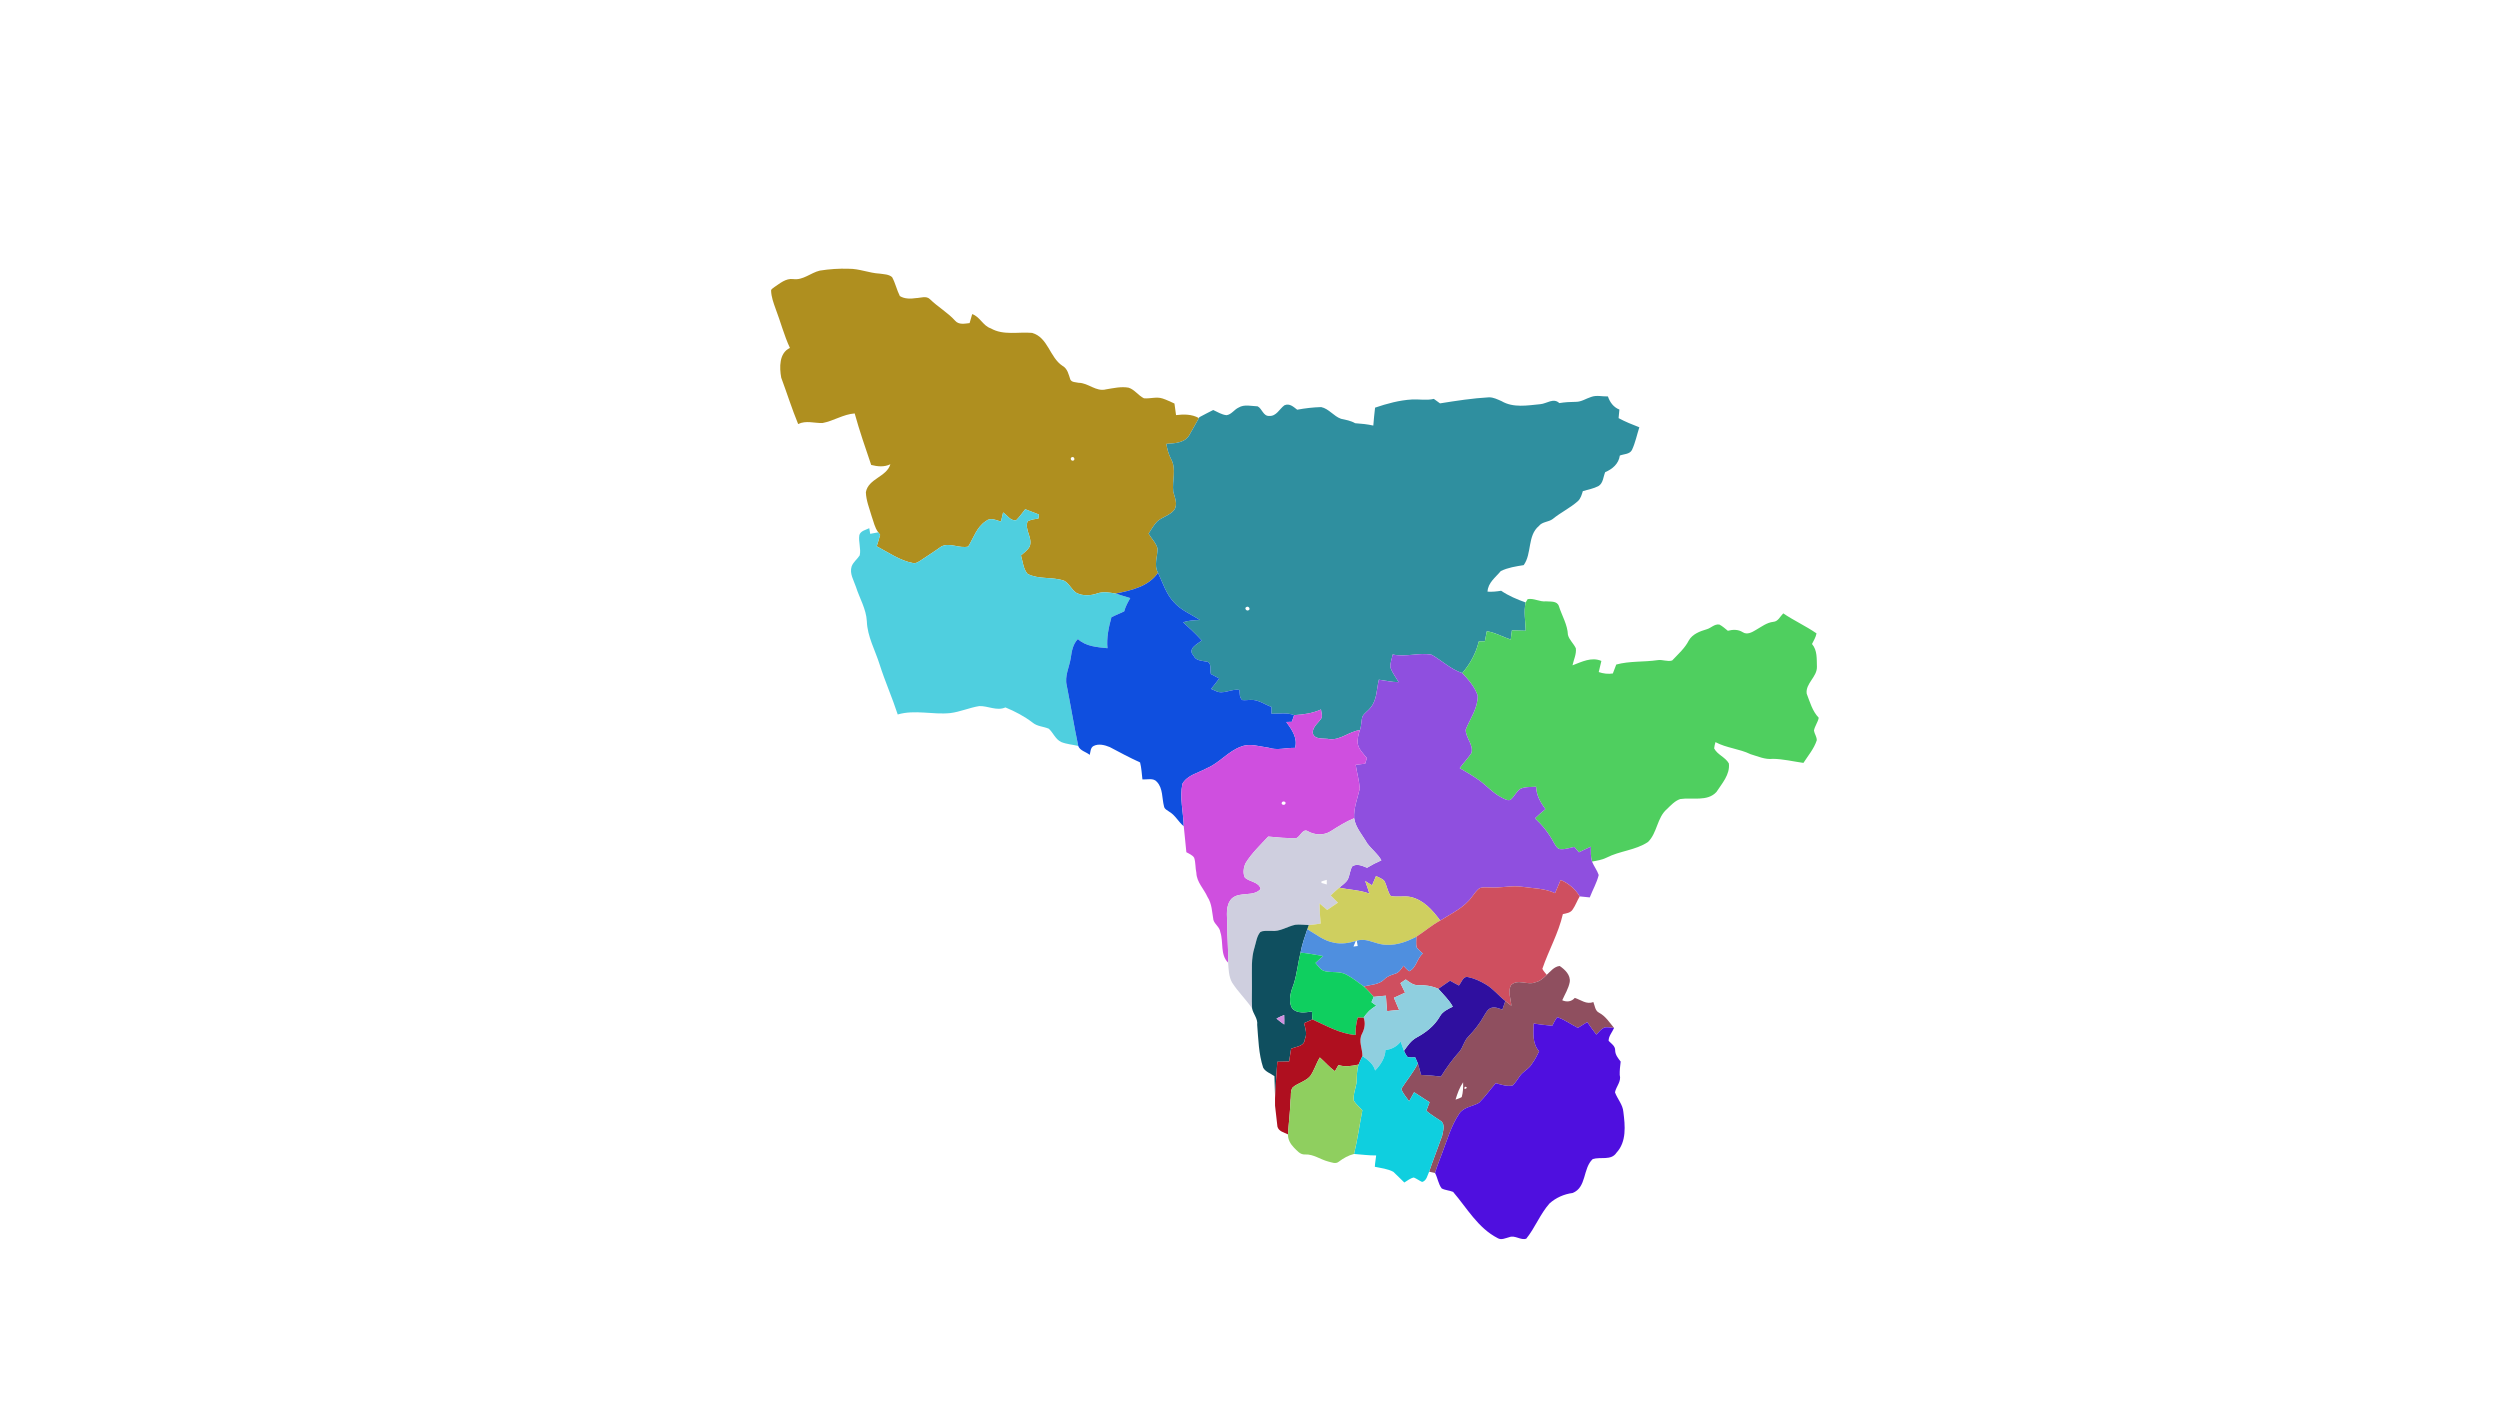 <?xml version="1.0" encoding="UTF-8" ?>
<!DOCTYPE svg PUBLIC "-//W3C//DTD SVG 1.1//EN" "http://www.w3.org/Graphics/SVG/1.1/DTD/svg11.dtd">
<svg width="1920pt" height="1080pt" viewBox="0 0 1920 1080" version="1.1" xmlns="http://www.w3.org/2000/svg">
<g id="#af8f1fff" target="898">
<path fill="#af8f1f" opacity="1.00" d=" M 629.69 207.81 C 636.98 206.66 644.42 206.14 651.81 206.41 C 659.93 206.30 667.53 209.72 675.61 210.14 C 678.82 210.66 682.57 210.58 685.13 212.84 C 687.66 217.42 688.71 222.71 691.08 227.37 C 694.72 229.67 699.43 229.54 703.57 228.93 C 706.84 228.89 711.39 226.93 714.18 229.76 C 720.28 235.77 727.91 240.00 733.64 246.41 C 736.46 249.59 740.97 248.55 744.66 248.13 C 745.30 245.82 745.96 243.52 746.64 241.22 C 752.67 243.27 754.87 250.22 760.95 252.20 C 770.65 257.78 782.06 254.72 792.66 255.66 C 804.97 259.18 806.09 274.47 816.01 280.98 C 819.88 283.11 820.70 287.60 821.99 291.42 C 823.11 293.76 826.19 293.44 828.35 293.99 C 835.87 294.01 841.73 301.10 849.50 299.01 C 855.17 298.11 861.00 296.69 866.76 297.74 C 871.41 299.20 874.21 303.78 878.54 305.89 C 883.31 306.35 888.23 304.47 892.90 306.06 C 896.04 307.07 898.95 308.59 901.98 309.91 C 902.36 312.88 902.76 315.84 903.20 318.80 C 909.14 318.07 915.40 318.04 920.77 321.09 C 918.24 325.53 915.70 329.97 913.24 334.44 C 909.59 340.33 901.91 340.45 895.76 340.89 C 896.43 344.94 897.48 348.97 899.42 352.61 C 903.65 360.24 900.09 369.37 901.06 377.50 C 902.16 382.08 904.84 387.34 901.71 391.73 C 898.34 395.91 892.55 397.00 888.67 400.56 C 886.05 403.33 884.17 406.66 882.11 409.84 C 884.39 413.61 887.85 416.94 889.02 421.30 C 889.03 427.47 886.03 434.02 889.33 439.89 C 882.08 450.53 868.59 453.47 856.75 455.87 C 852.19 455.05 847.47 454.20 842.97 455.67 C 837.66 457.57 831.50 457.94 826.43 455.18 C 822.84 452.65 821.14 448.04 817.18 445.97 C 808.09 442.84 797.95 445.20 789.20 440.77 C 785.83 436.87 785.54 431.34 784.10 426.57 C 786.45 424.45 789.28 422.62 790.77 419.73 C 793.43 413.19 786.60 406.92 789.23 400.36 C 791.80 399.00 794.74 398.64 797.57 398.18 C 797.66 397.16 797.75 396.13 797.87 395.13 C 794.33 393.83 790.84 392.49 787.37 391.09 C 785.10 393.96 782.97 396.98 780.39 399.59 C 775.90 400.08 773.66 395.68 770.37 393.55 C 769.84 395.89 769.29 398.23 768.74 400.56 C 765.06 399.59 760.66 397.13 757.23 400.17 C 750.17 404.61 747.72 413.05 743.59 419.77 C 736.79 421.42 729.35 416.41 722.92 419.71 C 717.64 423.58 712.06 427.02 706.64 430.69 C 705.05 431.60 703.34 432.88 701.41 432.48 C 691.07 430.57 682.44 424.32 673.32 419.53 C 674.28 416.65 675.14 413.73 675.95 410.80 C 675.59 410.31 674.86 409.32 674.50 408.82 C 671.74 405.21 670.94 400.56 669.41 396.41 C 667.68 390.36 665.17 384.40 664.99 378.02 C 666.84 367.51 680.93 366.35 683.81 356.53 C 679.15 358.83 673.95 358.34 669.07 357.07 C 664.63 343.96 660.07 330.86 656.39 317.51 C 647.64 318.16 640.15 323.32 631.67 324.89 C 625.41 325.06 618.97 322.70 612.98 325.68 C 608.18 313.98 604.37 301.90 599.98 290.05 C 598.56 282.17 598.29 271.10 606.66 267.22 C 602.15 257.51 599.49 247.11 595.67 237.14 C 594.05 232.62 592.35 228.04 592.20 223.20 C 592.20 221.88 593.77 221.40 594.57 220.58 C 598.98 217.67 603.44 213.64 609.13 214.33 C 616.75 215.43 622.62 209.45 629.69 207.81 M 823.30 351.08 C 821.49 351.57 822.52 354.30 824.20 353.76 C 825.99 353.32 824.98 350.42 823.30 351.08 Z" />
</g>
<g id="#2f8f9fff" target="887">
<path fill="#2f8f9f" opacity="1.00" d=" M 1221.98 304.86 C 1226.14 303.29 1230.59 304.60 1234.89 304.47 C 1236.36 308.90 1239.22 312.81 1243.70 314.54 C 1243.46 316.73 1243.25 318.92 1243.07 321.13 C 1248.18 323.89 1253.59 326.06 1259.01 328.16 C 1257.14 333.95 1255.94 340.00 1253.36 345.54 C 1251.67 348.94 1247.06 348.65 1244.03 349.86 C 1243.13 356.23 1238.35 360.27 1232.79 362.60 C 1231.31 366.07 1231.29 371.05 1227.68 373.25 C 1223.93 375.26 1219.66 375.99 1215.62 377.18 C 1214.78 379.88 1214.01 382.79 1211.89 384.81 C 1205.94 390.12 1198.65 393.52 1192.52 398.57 C 1189.30 401.03 1184.52 400.56 1181.89 403.94 C 1172.92 411.40 1176.62 425.13 1170.19 434.02 C 1164.18 435.00 1158.16 435.86 1152.62 438.57 C 1148.59 443.44 1142.75 447.48 1142.42 454.40 C 1145.92 454.61 1149.42 454.28 1152.87 453.70 C 1158.63 457.63 1165.15 460.34 1171.70 462.70 C 1170.07 469.85 1171.59 477.21 1171.75 484.43 C 1168.21 484.32 1164.67 484.25 1161.14 484.16 C 1160.84 486.50 1160.53 488.84 1160.22 491.19 C 1154.06 489.14 1148.36 485.75 1141.87 484.79 C 1141.33 487.34 1140.83 489.91 1140.37 492.49 C 1138.79 492.56 1137.22 492.63 1135.66 492.68 C 1133.60 501.70 1129.02 509.93 1123.03 516.94 C 1114.12 514.01 1107.43 507.35 1099.47 502.83 C 1089.54 500.97 1079.52 504.92 1069.56 502.62 C 1069.04 506.03 1067.30 509.50 1067.94 513.01 C 1069.44 516.90 1072.08 520.25 1074.13 523.88 C 1069.01 523.93 1063.98 522.67 1058.95 522.00 C 1057.19 529.26 1057.60 537.48 1052.55 543.51 C 1050.76 545.94 1047.89 547.47 1046.43 550.15 C 1045.28 553.57 1045.72 557.33 1044.39 560.72 C 1036.28 561.71 1029.67 568.42 1021.31 567.71 C 1016.99 566.65 1009.54 568.60 1008.13 562.88 C 1008.10 557.97 1012.83 555.05 1015.10 551.18 C 1015.47 549.08 1014.76 546.95 1014.51 544.88 C 1008.01 547.85 1000.92 548.83 993.86 549.23 C 988.32 547.00 982.25 548.27 976.47 548.17 C 976.47 546.41 976.48 544.66 976.49 542.92 C 971.19 541.05 966.43 537.23 960.54 537.51 C 958.39 537.49 956.25 537.97 954.12 537.66 C 951.81 535.79 952.09 532.56 951.92 529.91 C 945.62 528.68 939.43 533.84 933.46 530.57 C 932.32 530.09 931.20 529.58 930.10 529.10 C 932.25 526.46 934.36 523.79 936.38 521.06 C 934.23 519.91 932.08 518.79 929.94 517.66 C 929.01 514.75 931.02 508.26 926.23 508.08 C 922.65 507.32 918.28 507.47 916.58 503.38 C 911.68 498.36 919.72 494.47 922.97 491.93 C 918.52 486.92 913.56 482.42 908.64 477.90 C 912.77 476.53 917.14 476.31 921.47 476.17 C 914.77 471.69 906.92 468.69 901.54 462.47 C 895.52 456.14 893.05 447.58 889.33 439.89 C 886.03 434.02 889.03 427.47 889.02 421.30 C 887.85 416.94 884.39 413.61 882.11 409.84 C 884.17 406.66 886.05 403.33 888.67 400.56 C 892.55 397.00 898.34 395.91 901.71 391.73 C 904.84 387.34 902.16 382.08 901.06 377.50 C 900.09 369.37 903.65 360.24 899.42 352.61 C 897.48 348.97 896.43 344.94 895.76 340.89 C 901.91 340.45 909.59 340.33 913.24 334.44 C 915.70 329.97 918.24 325.53 920.77 321.09 L 921.13 320.39 C 924.67 318.55 928.17 316.63 931.75 314.88 C 935.04 316.38 938.25 318.48 941.92 318.86 C 945.76 318.41 947.86 314.54 951.23 313.02 C 955.62 310.32 961.05 311.92 965.87 312.07 C 969.31 313.79 970.12 319.71 974.78 319.45 C 980.29 319.77 982.59 314.07 986.43 311.26 C 990.43 309.49 993.45 312.52 996.25 314.66 C 1002.32 313.53 1008.48 312.81 1014.66 312.64 C 1020.62 313.91 1024.25 319.64 1029.89 321.63 C 1033.56 322.44 1037.44 323.08 1040.74 325.03 C 1045.42 325.34 1050.12 325.80 1054.70 326.84 C 1055.05 322.24 1055.52 317.65 1056.06 313.07 C 1065.26 309.95 1074.71 307.35 1084.46 306.80 C 1090.02 306.50 1095.67 307.69 1101.18 306.34 C 1102.76 307.47 1104.34 308.63 1105.93 309.79 C 1118.44 307.78 1130.97 305.84 1143.64 305.13 C 1147.02 305.15 1150.11 306.74 1153.16 308.06 C 1162.22 313.40 1173.09 311.36 1182.98 310.41 C 1187.89 310.00 1193.13 305.30 1197.53 309.58 C 1201.73 308.89 1205.98 308.63 1210.25 308.61 C 1214.49 308.66 1218.06 306.08 1221.98 304.86 M 957.30 466.14 C 955.35 466.96 957.21 469.59 958.83 468.72 C 960.75 467.91 958.92 465.18 957.30 466.14 Z" />
</g>
<g id="#4fcfdfff" target="896">
<path fill="#4fcfdf" opacity="1.00" d=" M 787.37 391.09 C 790.84 392.49 794.33 393.83 797.87 395.13 C 797.75 396.13 797.66 397.16 797.57 398.18 C 794.74 398.64 791.80 399.00 789.23 400.36 C 786.60 406.92 793.43 413.19 790.77 419.73 C 789.28 422.62 786.45 424.45 784.10 426.57 C 785.54 431.34 785.83 436.87 789.20 440.77 C 797.95 445.20 808.09 442.84 817.18 445.97 C 821.14 448.04 822.84 452.65 826.43 455.18 C 831.50 457.94 837.66 457.57 842.97 455.67 C 847.47 454.20 852.19 455.05 856.75 455.87 C 860.52 456.97 864.27 458.18 868.03 459.34 C 866.16 462.58 864.35 465.89 863.39 469.53 C 860.13 471.05 856.83 472.49 853.60 473.98 C 851.48 481.75 849.76 489.73 850.54 497.82 C 842.53 496.99 834.04 496.52 827.81 490.81 C 824.03 494.61 823.07 500.07 822.37 505.15 C 821.33 512.23 817.47 519.17 819.26 526.47 C 822.33 541.92 824.85 557.48 828.09 572.89 C 823.74 571.85 819.19 571.56 815.03 569.89 C 810.58 567.81 808.91 562.79 805.46 559.64 C 801.37 557.90 796.58 557.94 793.04 554.96 C 786.67 550.07 779.57 546.36 772.17 543.30 C 765.53 546.23 758.81 542.05 752.09 542.27 C 744.55 543.48 737.42 546.70 729.82 547.65 C 716.40 549.05 702.65 544.84 689.45 548.72 C 685.25 535.78 679.69 523.33 675.57 510.35 C 672.13 499.36 666.13 488.87 665.73 477.10 C 665.25 467.72 660.12 459.43 657.34 450.65 C 655.67 445.67 652.33 440.51 654.03 435.10 C 655.21 431.69 658.36 429.51 660.25 426.54 C 661.41 421.43 659.12 416.11 659.98 410.95 C 660.96 407.63 664.89 407.02 667.60 405.64 C 667.83 407.08 668.07 408.53 668.32 409.99 C 670.38 409.59 672.44 409.23 674.50 408.82 C 674.86 409.32 675.59 410.31 675.95 410.80 C 675.14 413.73 674.28 416.65 673.32 419.53 C 682.44 424.32 691.07 430.57 701.41 432.48 C 703.34 432.88 705.05 431.60 706.64 430.69 C 712.06 427.02 717.64 423.58 722.92 419.71 C 729.35 416.41 736.79 421.42 743.59 419.77 C 747.72 413.05 750.17 404.61 757.23 400.17 C 760.66 397.13 765.06 399.59 768.74 400.56 C 769.29 398.23 769.84 395.89 770.37 393.55 C 773.66 395.68 775.90 400.08 780.39 399.59 C 782.97 396.98 785.10 393.96 787.37 391.09 Z" />
</g>
<g id="#0f4fdfff" target="890">
<path fill="#0f4fdf" opacity="1.00" d=" M 856.75 455.87 C 868.59 453.47 882.08 450.53 889.33 439.89 C 893.05 447.58 895.52 456.14 901.54 462.47 C 906.92 468.69 914.77 471.69 921.47 476.17 C 917.14 476.31 912.77 476.53 908.64 477.90 C 913.56 482.42 918.52 486.92 922.97 491.93 C 919.72 494.47 911.68 498.36 916.58 503.38 C 918.28 507.47 922.65 507.32 926.23 508.08 C 931.02 508.26 929.01 514.75 929.94 517.66 C 932.08 518.79 934.23 519.91 936.38 521.06 C 934.36 523.79 932.25 526.46 930.10 529.10 C 931.20 529.58 932.32 530.09 933.46 530.57 C 939.43 533.84 945.62 528.68 951.92 529.91 C 952.09 532.56 951.81 535.79 954.12 537.66 C 956.25 537.97 958.39 537.49 960.54 537.51 C 966.43 537.23 971.19 541.05 976.49 542.92 C 976.48 544.66 976.47 546.41 976.47 548.17 C 982.25 548.27 988.32 547.00 993.86 549.23 C 993.26 550.92 992.70 552.64 992.13 554.35 C 990.71 554.39 989.28 554.43 987.87 554.48 C 992.05 560.24 996.77 566.86 994.58 574.38 C 987.83 574.14 980.99 576.52 974.38 574.27 C 967.48 573.41 960.12 570.66 953.28 573.35 C 943.32 576.85 936.67 585.82 927.02 589.92 C 920.52 593.57 912.01 595.07 908.08 601.96 C 905.88 612.74 908.80 623.71 909.12 634.55 C 905.07 631.27 902.73 626.24 898.20 623.54 C 896.63 622.34 894.31 621.47 893.96 619.30 C 892.33 613.11 893.23 605.46 888.52 600.48 C 885.81 597.21 881.09 598.86 877.38 598.56 C 876.87 594.22 876.66 589.78 875.58 585.54 C 867.65 581.94 859.96 577.82 852.28 573.74 C 848.45 572.16 843.76 570.95 839.91 572.89 C 837.39 574.18 837.57 577.38 836.91 579.75 C 834.08 577.39 829.41 576.57 828.09 572.89 C 824.85 557.48 822.33 541.92 819.26 526.47 C 817.47 519.17 821.33 512.23 822.37 505.15 C 823.07 500.07 824.03 494.61 827.81 490.81 C 834.04 496.52 842.53 496.99 850.54 497.82 C 849.76 489.73 851.48 481.75 853.60 473.98 C 856.83 472.49 860.13 471.05 863.39 469.53 C 864.35 465.89 866.16 462.58 868.03 459.34 C 864.27 458.18 860.52 456.97 856.75 455.87 Z" />
</g>
<g id="#4fcf5fff" target="894">
<path fill="#4fcf5f" opacity="1.00" d=" M 1173.23 460.13 C 1178.01 459.22 1182.46 462.37 1187.31 461.83 C 1190.74 462.16 1195.83 461.31 1197.22 465.48 C 1199.54 472.86 1203.88 479.75 1204.18 487.63 C 1205.23 491.53 1208.59 494.26 1210.25 497.90 C 1210.79 502.41 1208.61 506.64 1207.68 510.96 C 1214.76 508.31 1222.30 504.32 1229.86 507.60 C 1229.15 510.44 1228.47 513.29 1227.83 516.14 C 1231.31 517.35 1235.00 517.78 1238.66 517.24 C 1239.49 514.93 1240.40 512.65 1241.28 510.37 C 1251.66 507.53 1262.46 508.55 1273.03 506.99 C 1276.76 506.35 1280.69 508.41 1284.24 507.24 C 1288.79 502.38 1294.00 497.86 1297.04 491.82 C 1299.84 486.95 1305.55 484.80 1310.71 483.29 C 1314.12 482.37 1316.58 479.11 1320.46 479.64 C 1322.87 480.88 1324.87 482.76 1326.99 484.44 C 1330.88 483.41 1334.95 483.31 1338.41 485.53 C 1341.80 487.76 1345.59 485.57 1348.59 483.76 C 1352.84 481.34 1356.87 478.13 1361.89 477.57 C 1365.60 477.33 1367.17 473.40 1369.53 471.07 C 1377.78 476.63 1386.91 480.80 1395.08 486.43 C 1394.57 489.37 1392.91 491.95 1391.62 494.59 C 1395.84 499.52 1395.17 506.16 1395.40 512.19 C 1395.53 519.88 1386.50 524.95 1387.54 532.71 C 1390.03 539.18 1391.87 546.12 1396.79 551.26 C 1396.13 554.74 1393.73 557.63 1393.11 561.12 C 1393.53 563.67 1395.39 565.93 1395.27 568.56 C 1393.18 575.01 1388.65 580.30 1385.03 585.91 C 1377.21 584.82 1369.46 582.89 1361.56 582.79 C 1355.56 583.51 1349.98 580.84 1344.40 579.21 C 1335.79 575.02 1325.95 574.51 1317.47 569.95 C 1317.07 571.54 1316.58 573.13 1316.46 574.78 C 1318.99 579.69 1325.13 581.50 1327.78 586.34 C 1328.76 594.80 1322.53 601.65 1318.23 608.23 C 1311.28 615.86 1299.55 612.27 1290.38 613.68 C 1286.31 615.06 1283.29 618.39 1280.28 621.30 C 1272.53 627.90 1272.83 639.68 1265.65 646.65 C 1256.04 653.07 1243.95 653.44 1233.81 658.68 C 1230.32 660.42 1226.44 661.02 1222.66 661.67 C 1221.56 657.95 1221.72 654.06 1221.83 650.24 C 1218.72 651.62 1215.67 653.10 1212.63 654.58 C 1211.43 653.18 1210.25 651.79 1209.06 650.42 C 1205.65 651.12 1202.25 652.37 1198.76 652.19 C 1195.75 652.17 1194.52 649.01 1193.16 646.87 C 1189.46 639.96 1184.57 633.79 1178.86 628.45 C 1181.44 625.99 1184.13 623.65 1186.89 621.39 C 1183.02 616.35 1179.93 610.69 1179.74 604.22 C 1175.73 604.49 1171.49 604.09 1167.75 605.80 C 1164.43 607.89 1163.08 611.98 1159.97 614.31 C 1157.70 615.09 1155.42 613.58 1153.43 612.65 C 1146.75 609.25 1141.83 603.45 1135.80 599.14 C 1131.05 595.76 1126.05 592.86 1121.05 589.92 C 1123.90 585.99 1127.31 582.48 1129.98 578.43 C 1131.95 572.01 1125.48 566.63 1125.66 560.31 C 1129.12 551.81 1135.10 543.73 1134.85 534.18 C 1132.55 527.57 1127.79 521.96 1123.03 516.94 C 1129.02 509.93 1133.60 501.70 1135.66 492.68 C 1137.22 492.63 1138.79 492.56 1140.37 492.49 C 1140.83 489.91 1141.33 487.34 1141.87 484.79 C 1148.36 485.75 1154.06 489.14 1160.22 491.19 C 1160.53 488.84 1160.84 486.50 1161.14 484.16 C 1164.67 484.25 1168.21 484.32 1171.75 484.43 C 1171.59 477.21 1170.07 469.85 1171.70 462.70 C 1172.08 462.06 1172.85 460.78 1173.23 460.13 Z" />
</g>
<g id="#8f4fdfff" target="891">
<path fill="#8f4fdf" opacity="1.00" d=" M 1069.56 502.62 C 1079.52 504.92 1089.54 500.97 1099.47 502.83 C 1107.43 507.35 1114.12 514.01 1123.03 516.94 C 1127.79 521.96 1132.55 527.57 1134.85 534.18 C 1135.10 543.73 1129.12 551.81 1125.66 560.31 C 1125.48 566.63 1131.95 572.01 1129.98 578.43 C 1127.31 582.48 1123.90 585.99 1121.05 589.92 C 1126.05 592.86 1131.05 595.76 1135.80 599.14 C 1141.83 603.45 1146.75 609.25 1153.43 612.65 C 1155.42 613.58 1157.70 615.09 1159.97 614.31 C 1163.08 611.98 1164.43 607.89 1167.75 605.80 C 1171.49 604.09 1175.73 604.49 1179.74 604.22 C 1179.93 610.69 1183.02 616.35 1186.89 621.39 C 1184.13 623.65 1181.44 625.99 1178.86 628.45 C 1184.57 633.79 1189.46 639.96 1193.16 646.87 C 1194.52 649.01 1195.75 652.17 1198.76 652.19 C 1202.25 652.37 1205.65 651.12 1209.06 650.42 C 1210.25 651.79 1211.43 653.18 1212.63 654.58 C 1215.67 653.10 1218.72 651.62 1221.83 650.24 C 1221.72 654.06 1221.56 657.95 1222.66 661.67 C 1224.10 665.24 1226.58 668.32 1227.81 672.00 C 1226.36 678.01 1223.14 683.45 1220.95 689.21 C 1218.35 688.97 1215.78 688.71 1213.24 688.43 C 1209.81 682.83 1204.65 678.33 1198.57 675.83 C 1197.07 679.16 1195.83 682.64 1194.26 685.95 C 1186.37 682.20 1177.47 682.31 1169.00 681.05 C 1160.74 679.86 1152.50 682.13 1144.24 681.58 C 1141.71 681.54 1139.10 681.28 1136.65 681.98 C 1134.03 683.54 1132.46 686.29 1130.58 688.61 C 1124.52 697.14 1114.68 701.53 1106.09 707.00 C 1100.31 699.15 1093.42 691.24 1083.51 688.91 C 1078.40 687.78 1073.10 689.29 1068.03 688.09 C 1065.60 684.65 1065.18 680.24 1063.18 676.59 C 1061.54 674.65 1058.95 673.94 1056.77 672.81 C 1055.82 675.21 1054.79 677.58 1053.74 679.94 C 1051.98 678.82 1050.22 677.71 1048.46 676.62 C 1049.64 679.82 1050.71 683.03 1051.69 686.31 C 1044.29 683.46 1036.24 683.46 1028.58 681.71 C 1030.86 679.75 1033.57 678.09 1035.11 675.42 C 1036.65 672.22 1036.75 668.49 1038.50 665.38 C 1042.17 662.91 1046.32 665.04 1049.91 666.44 C 1053.44 664.29 1057.11 662.38 1060.90 660.73 C 1058.09 655.65 1053.29 652.16 1049.92 647.54 C 1046.38 641.27 1041.12 635.77 1039.99 628.39 C 1039.55 620.58 1042.60 613.16 1044.31 605.69 C 1043.92 599.51 1042.10 593.49 1041.17 587.38 C 1043.58 587.07 1046.02 586.77 1048.47 586.49 C 1048.89 585.04 1049.33 583.61 1049.77 582.18 C 1047.06 578.84 1043.65 575.68 1042.76 571.29 C 1042.30 567.66 1043.30 564.12 1044.39 560.72 C 1045.72 557.33 1045.28 553.57 1046.43 550.15 C 1047.89 547.47 1050.76 545.94 1052.55 543.51 C 1057.60 537.48 1057.19 529.26 1058.95 522.00 C 1063.98 522.67 1069.01 523.93 1074.13 523.88 C 1072.08 520.25 1069.44 516.90 1067.94 513.01 C 1067.30 509.50 1069.04 506.03 1069.56 502.62 Z" />
</g>
<g id="#cf4fdfff">
<path fill="#cf4fdf" opacity="1.00" d=" M 993.86 549.23 C 1000.92 548.83 1008.01 547.85 1014.51 544.88 C 1014.76 546.95 1015.47 549.08 1015.10 551.18 C 1012.83 555.05 1008.10 557.97 1008.13 562.88 C 1009.54 568.60 1016.99 566.65 1021.31 567.71 C 1029.67 568.42 1036.28 561.71 1044.39 560.72 C 1043.30 564.12 1042.30 567.66 1042.76 571.29 C 1043.65 575.68 1047.06 578.84 1049.77 582.18 C 1049.33 583.61 1048.89 585.04 1048.47 586.49 C 1046.02 586.77 1043.58 587.07 1041.17 587.38 C 1042.10 593.49 1043.92 599.51 1044.31 605.69 C 1042.60 613.16 1039.55 620.58 1039.99 628.39 C 1033.47 631.05 1027.57 634.85 1021.64 638.59 C 1016.34 641.77 1009.57 641.35 1004.33 638.33 C 1000.63 636.10 998.52 642.44 995.76 643.61 C 988.49 643.94 981.21 643.15 973.99 642.48 C 967.93 649.00 961.37 655.19 956.64 662.82 C 955.06 666.19 954.38 670.39 956.00 673.87 C 959.34 677.41 966.99 677.09 968.16 682.80 C 962.41 689.05 952.17 684.48 946.05 690.04 C 940.92 695.39 942.45 703.14 942.54 709.81 C 942.44 719.66 943.46 729.48 943.19 739.33 C 936.96 733.21 939.79 723.54 937.20 715.87 C 936.81 712.05 932.95 710.02 931.90 706.52 C 930.82 700.53 930.81 694.08 927.34 688.82 C 924.59 682.60 919.03 677.50 918.81 670.34 C 917.94 666.52 918.34 662.45 917.12 658.76 C 915.79 656.58 913.18 655.75 911.12 654.49 C 910.39 647.84 909.88 641.18 909.12 634.55 C 908.80 623.71 905.88 612.74 908.08 601.96 C 912.01 595.07 920.52 593.57 927.02 589.92 C 936.67 585.82 943.32 576.85 953.28 573.35 C 960.12 570.66 967.48 573.41 974.38 574.27 C 980.99 576.52 987.83 574.14 994.58 574.38 C 996.77 566.86 992.05 560.24 987.87 554.48 C 989.28 554.43 990.71 554.39 992.13 554.35 C 992.70 552.64 993.26 550.92 993.86 549.23 M 984.52 616.22 C 983.45 617.88 986.30 618.86 987.12 617.42 C 988.24 615.79 985.29 614.78 984.52 616.22 Z" />
</g>
<g id="#cfcfdfff" target="893">
<path fill="#cfcfdf" opacity="1.00" d=" M 1021.64 638.59 C 1027.57 634.85 1033.47 631.05 1039.99 628.39 C 1041.12 635.77 1046.38 641.27 1049.92 647.54 C 1053.29 652.16 1058.09 655.65 1060.90 660.73 C 1057.11 662.38 1053.44 664.29 1049.91 666.44 C 1046.32 665.04 1042.17 662.91 1038.50 665.38 C 1036.75 668.49 1036.65 672.22 1035.11 675.42 C 1033.57 678.09 1030.86 679.75 1028.58 681.71 C 1026.25 683.59 1024.13 685.70 1021.97 687.75 C 1023.82 689.57 1025.67 691.40 1027.52 693.24 C 1024.76 695.09 1022.01 696.95 1019.29 698.85 C 1017.36 697.14 1015.40 695.48 1013.42 693.86 C 1013.49 699.00 1013.72 704.17 1014.27 709.29 C 1011.20 709.69 1008.20 710.34 1005.12 710.42 C 1001.69 710.39 998.20 709.80 994.81 710.21 C 988.54 711.52 982.91 715.75 976.26 714.89 C 973.49 715.09 970.37 714.40 967.88 715.86 C 965.11 719.16 964.69 723.75 963.44 727.76 C 960.74 736.22 961.58 745.14 961.48 753.88 C 961.61 760.72 961.22 767.56 961.59 774.40 C 956.87 767.53 950.80 761.72 946.30 754.70 C 943.65 750.07 943.60 744.52 943.19 739.33 C 943.46 729.48 942.44 719.66 942.54 709.81 C 942.45 703.14 940.92 695.39 946.05 690.04 C 952.17 684.48 962.41 689.05 968.16 682.80 C 966.99 677.09 959.34 677.41 956.00 673.87 C 954.38 670.39 955.06 666.19 956.64 662.82 C 961.37 655.19 967.93 649.00 973.99 642.48 C 981.21 643.15 988.49 643.94 995.76 643.61 C 998.52 642.44 1000.63 636.10 1004.33 638.33 C 1009.57 641.35 1016.34 641.77 1021.64 638.59 M 1014.88 676.91 L 1014.88 678.09 C 1016.23 678.49 1017.59 678.86 1018.96 679.28 C 1018.96 678.39 1018.96 676.61 1018.96 675.72 C 1017.59 676.12 1016.23 676.50 1014.88 676.91 Z" />
</g>
<g id="#cfcf5fff" target="895">
<path fill="#cfcf5f" opacity="1.00" d=" M 1056.77 672.81 C 1058.95 673.94 1061.54 674.65 1063.18 676.59 C 1065.18 680.24 1065.60 684.65 1068.03 688.09 C 1073.10 689.29 1078.40 687.78 1083.51 688.91 C 1093.42 691.24 1100.31 699.15 1106.09 707.00 C 1099.54 710.51 1093.94 715.43 1087.73 719.44 C 1079.44 723.81 1069.79 727.09 1060.35 725.09 C 1054.36 723.87 1048.19 720.31 1041.97 722.49 L 1041.23 722.70 C 1035.77 724.33 1029.94 725.25 1024.32 723.93 C 1016.67 722.57 1010.55 717.44 1004.00 713.67 C 1004.36 712.58 1004.74 711.49 1005.12 710.42 C 1008.20 710.34 1011.20 709.69 1014.27 709.29 C 1013.72 704.17 1013.49 699.00 1013.42 693.86 C 1015.40 695.48 1017.36 697.14 1019.29 698.85 C 1022.01 696.95 1024.76 695.09 1027.52 693.24 C 1025.67 691.40 1023.82 689.57 1021.97 687.75 C 1024.13 685.70 1026.25 683.59 1028.58 681.71 C 1036.24 683.46 1044.29 683.46 1051.69 686.31 C 1050.71 683.03 1049.64 679.82 1048.46 676.62 C 1050.22 677.71 1051.98 678.82 1053.74 679.94 C 1054.79 677.58 1055.82 675.21 1056.77 672.81 Z" />
</g>
<g id="#cf4f5fff" target="897">
<path fill="#cf4f5f" opacity="1.00" d=" M 1198.57 675.83 C 1204.65 678.33 1209.81 682.83 1213.24 688.43 C 1211.18 691.75 1209.95 695.54 1207.66 698.72 C 1206.01 701.13 1202.89 701.45 1200.28 702.03 C 1196.94 716.71 1189.34 729.88 1184.53 744.05 C 1185.34 745.78 1186.71 747.17 1187.91 748.66 C 1185.45 751.18 1182.72 753.62 1179.14 754.40 C 1173.13 756.98 1165.90 751.40 1160.50 756.55 C 1157.76 761.42 1160.41 767.25 1160.75 772.45 C 1159.16 771.26 1157.60 770.06 1156.09 768.81 C 1150.89 764.67 1146.74 759.26 1140.92 755.93 C 1136.76 753.44 1132.24 751.36 1127.48 750.41 C 1123.60 749.45 1122.43 754.59 1120.45 756.89 C 1118.12 755.71 1115.89 754.46 1113.65 753.18 C 1110.64 755.26 1107.62 757.32 1104.61 759.39 C 1099.69 757.23 1094.41 756.38 1089.07 756.64 C 1085.37 756.72 1082.41 754.26 1079.60 752.22 C 1078.23 753.16 1076.87 754.10 1075.52 755.06 C 1076.66 757.50 1077.85 759.93 1079.08 762.34 C 1076.26 763.73 1073.38 764.97 1070.53 766.28 C 1071.79 769.45 1073.14 772.57 1074.52 775.71 C 1071.44 775.87 1068.33 776.19 1065.30 776.56 C 1065.01 772.59 1064.55 768.64 1064.37 764.68 C 1061.26 764.90 1058.10 765.23 1055.03 765.60 C 1052.57 762.88 1050.19 760.06 1047.43 757.65 C 1052.73 756.17 1059.00 756.32 1063.12 752.15 C 1065.43 749.72 1068.61 748.73 1071.70 747.74 C 1074.61 746.85 1076.12 744.00 1077.86 741.74 C 1079.26 743.19 1080.60 744.74 1082.27 745.92 C 1087.79 743.37 1088.13 736.07 1092.72 732.34 C 1091.07 730.76 1089.20 729.36 1087.92 727.45 C 1087.37 724.81 1087.76 722.10 1087.73 719.44 C 1093.94 715.43 1099.54 710.51 1106.09 707.00 C 1114.68 701.53 1124.52 697.14 1130.58 688.61 C 1132.46 686.29 1134.03 683.54 1136.65 681.98 C 1139.10 681.28 1141.71 681.54 1144.24 681.58 C 1152.50 682.13 1160.74 679.86 1169.00 681.05 C 1177.47 682.31 1186.37 682.20 1194.26 685.95 C 1195.83 682.64 1197.07 679.16 1198.57 675.83 Z" />
</g>
<g id="#0f4f5fff" target="885">
<path fill="#0f4f5f" opacity="1.00" d=" M 994.81 710.21 C 998.20 709.80 1001.69 710.39 1005.12 710.42 C 1004.74 711.49 1004.36 712.58 1004.00 713.67 C 1002.00 719.56 999.93 725.47 998.79 731.60 C 996.90 739.32 996.11 747.30 993.85 754.93 C 991.58 761.07 988.89 768.28 992.44 774.53 C 996.33 778.63 1002.55 777.59 1007.57 776.80 C 1007.66 778.84 1007.76 780.88 1007.89 782.92 C 1005.77 783.89 1003.65 784.85 1001.53 785.80 C 1002.48 789.79 1004.07 794.02 1002.13 798.04 C 1001.78 803.69 995.53 803.66 991.55 805.46 C 991.03 808.71 990.55 811.96 990.04 815.22 C 987.02 815.36 983.99 815.42 980.97 815.44 C 980.31 824.54 979.74 833.64 979.25 842.76 C 979.07 837.33 978.91 831.91 978.76 826.50 C 975.89 824.38 971.93 823.25 970.12 819.99 C 966.61 809.36 966.43 798.08 965.52 787.04 C 966.15 782.23 962.42 778.78 961.59 774.40 C 961.22 767.56 961.61 760.72 961.48 753.88 C 961.58 745.14 960.74 736.22 963.44 727.76 C 964.69 723.75 965.11 719.16 967.88 715.86 C 970.37 714.40 973.49 715.09 976.26 714.89 C 982.91 715.75 988.54 711.52 994.81 710.21 M 980.33 782.25 C 982.22 783.89 984.23 785.39 986.30 786.82 C 986.37 784.37 986.36 781.93 986.25 779.49 C 984.23 780.31 982.26 781.24 980.33 782.25 Z" />
</g>
<g id="#4f8fdfff" target="881">
<path fill="#4f8fdf" opacity="1.00" d=" M 1004.00 713.67 C 1010.55 717.44 1016.67 722.57 1024.32 723.93 C 1029.94 725.25 1035.77 724.33 1041.23 722.70 C 1040.59 724.09 1040.02 725.52 1039.47 726.95 C 1040.29 726.85 1041.93 726.65 1042.74 726.55 C 1042.48 725.19 1042.21 723.83 1041.97 722.49 C 1048.19 720.31 1054.36 723.87 1060.35 725.09 C 1069.79 727.09 1079.44 723.81 1087.73 719.44 C 1087.76 722.10 1087.37 724.81 1087.92 727.45 C 1089.20 729.36 1091.07 730.76 1092.72 732.34 C 1088.13 736.07 1087.79 743.37 1082.27 745.92 C 1080.60 744.74 1079.26 743.19 1077.86 741.74 C 1076.12 744.00 1074.61 746.85 1071.70 747.74 C 1068.61 748.73 1065.43 749.72 1063.12 752.15 C 1059.00 756.32 1052.73 756.17 1047.43 757.65 C 1043.00 754.39 1038.63 750.95 1033.77 748.38 C 1028.80 745.81 1023.22 747.05 1017.98 745.99 C 1014.43 745.37 1012.45 742.04 1010.26 739.55 C 1012.18 737.78 1014.11 736.02 1016.05 734.25 C 1010.30 733.31 1004.60 732.08 998.79 731.60 C 999.93 725.47 1002.00 719.56 1004.00 713.67 Z" />
</g>
<g id="#0fcf5fff" target="888">
<path fill="#0fcf5f" opacity="1.00" d=" M 998.79 731.60 C 1004.60 732.08 1010.30 733.31 1016.05 734.25 C 1014.11 736.02 1012.18 737.78 1010.26 739.55 C 1012.45 742.04 1014.43 745.37 1017.98 745.99 C 1023.22 747.05 1028.80 745.81 1033.77 748.38 C 1038.63 750.95 1043.00 754.39 1047.43 757.65 C 1050.19 760.06 1052.57 762.88 1055.03 765.60 C 1054.45 766.93 1053.88 768.28 1053.31 769.62 C 1054.52 770.53 1055.75 771.45 1057.00 772.36 C 1053.04 774.60 1049.65 777.74 1047.31 781.66 C 1045.78 781.59 1044.27 781.52 1042.76 781.45 C 1041.59 785.83 1040.87 790.34 1041.15 794.89 C 1029.27 793.99 1018.55 787.69 1007.89 782.92 C 1007.76 780.88 1007.66 778.84 1007.57 776.80 C 1002.55 777.59 996.33 778.63 992.44 774.53 C 988.89 768.28 991.58 761.07 993.85 754.93 C 996.11 747.30 996.90 739.32 998.79 731.60 Z" />
</g>
<g id="#8f4f5fff" target="883">
<path fill="#8f4f5f" opacity="1.00" d=" M 1187.91 748.66 C 1190.83 745.98 1193.61 742.30 1197.85 741.87 C 1201.88 744.64 1206.39 748.86 1205.54 754.30 C 1204.61 759.24 1201.81 763.62 1199.80 768.20 C 1203.23 769.75 1206.92 769.34 1209.45 766.38 C 1214.13 767.88 1218.51 771.70 1223.68 769.53 C 1224.86 772.39 1224.97 776.25 1228.07 777.77 C 1233.04 780.39 1236.09 785.25 1239.59 789.46 C 1237.08 789.28 1234.50 788.56 1232.03 789.21 C 1229.55 790.38 1227.87 792.68 1225.98 794.58 C 1223.58 791.42 1221.24 788.24 1219.03 784.96 C 1216.62 786.45 1214.20 787.92 1211.81 789.42 C 1206.49 786.75 1201.66 783.06 1195.98 781.21 C 1194.35 783.17 1193.32 785.53 1192.15 787.77 C 1187.38 787.34 1182.61 786.83 1177.89 786.09 C 1177.67 793.42 1176.71 801.46 1182.05 807.37 C 1180.48 810.64 1178.85 813.89 1176.67 816.81 C 1174.32 821.04 1169.48 822.87 1166.91 826.87 C 1165.35 829.21 1163.78 831.54 1161.85 833.59 C 1157.43 834.69 1152.99 832.96 1148.75 831.88 C 1144.38 836.77 1140.70 842.25 1136.01 846.85 C 1131.01 849.93 1123.84 850.07 1120.54 855.58 C 1114.46 864.66 1111.50 875.38 1107.59 885.50 C 1105.71 890.59 1103.63 895.62 1102.10 900.84 C 1100.57 900.52 1099.07 900.20 1097.58 899.86 C 1100.71 890.59 1104.36 881.50 1107.58 872.27 C 1108.23 868.69 1109.94 864.14 1107.06 861.26 C 1103.14 858.57 1099.01 856.20 1095.41 853.07 C 1096.27 850.88 1097.09 848.68 1097.92 846.49 C 1093.85 844.09 1090.05 841.28 1086.02 838.83 C 1084.78 841.17 1083.51 843.50 1082.19 845.80 C 1080.15 842.63 1077.29 839.87 1076.24 836.20 C 1080.30 829.62 1085.52 823.74 1088.89 816.71 C 1089.86 819.58 1090.63 822.57 1091.39 825.53 C 1096.48 825.70 1101.58 826.15 1106.64 826.81 C 1110.85 820.02 1115.54 813.50 1120.89 807.56 C 1123.66 804.22 1124.31 799.59 1127.38 796.44 C 1132.16 791.47 1136.52 786.07 1139.83 779.99 C 1141.21 777.72 1142.52 775.02 1145.22 774.07 C 1148.11 773.02 1151.06 774.55 1153.82 775.35 C 1154.56 773.16 1155.31 770.98 1156.09 768.81 C 1157.60 770.06 1159.16 771.26 1160.75 772.45 C 1160.41 767.25 1157.76 761.42 1160.50 756.55 C 1165.90 751.40 1173.13 756.98 1179.14 754.40 C 1182.72 753.62 1185.45 751.18 1187.91 748.66 M 1117.87 844.51 C 1119.46 843.91 1121.15 843.47 1122.61 842.54 C 1123.64 838.83 1123.83 835.01 1123.66 831.20 C 1120.89 835.21 1119.25 839.87 1117.87 844.51 M 1125.12 834.53 C 1122.82 837.96 1129.04 835.30 1125.12 834.53 Z" />
</g>
<g id="#2f0f9ffe" target="886">
<path fill="#2f0f9f" opacity="1.00" d=" M 1120.45 756.89 C 1122.43 754.59 1123.60 749.45 1127.48 750.41 C 1132.24 751.36 1136.76 753.44 1140.92 755.93 C 1146.74 759.26 1150.89 764.67 1156.09 768.81 C 1155.31 770.98 1154.56 773.16 1153.82 775.35 C 1151.06 774.55 1148.11 773.02 1145.22 774.07 C 1142.52 775.02 1141.21 777.72 1139.83 779.99 C 1136.52 786.07 1132.16 791.47 1127.38 796.44 C 1124.31 799.59 1123.66 804.22 1120.89 807.56 C 1115.54 813.50 1110.85 820.02 1106.64 826.81 C 1101.58 826.15 1096.48 825.70 1091.39 825.53 C 1090.63 822.57 1089.86 819.58 1088.89 816.71 C 1088.25 815.13 1087.59 813.60 1086.90 812.07 C 1084.96 812.06 1082.98 812.29 1081.08 811.87 C 1079.84 810.45 1079.05 808.71 1078.24 807.05 C 1080.97 803.15 1083.71 799.03 1088.05 796.74 C 1095.15 792.91 1101.75 787.75 1105.80 780.64 C 1107.89 776.78 1112.01 774.98 1115.74 773.12 C 1112.89 767.88 1108.48 763.82 1104.61 759.39 C 1107.62 757.32 1110.64 755.26 1113.65 753.18 C 1115.89 754.46 1118.12 755.71 1120.45 756.89 Z" />
</g>
<g id="#8fcfdfff" target="892">
<path fill="#8fcfdf" opacity="1.00" d=" M 1075.52 755.06 C 1076.87 754.10 1078.23 753.16 1079.60 752.22 C 1082.41 754.26 1085.37 756.72 1089.07 756.64 C 1094.41 756.38 1099.69 757.23 1104.61 759.39 C 1108.48 763.82 1112.89 767.88 1115.74 773.12 C 1112.01 774.98 1107.89 776.78 1105.80 780.64 C 1101.75 787.75 1095.15 792.91 1088.05 796.74 C 1083.71 799.03 1080.97 803.15 1078.24 807.05 C 1077.30 804.72 1076.57 802.31 1075.75 799.95 C 1072.84 803.64 1068.74 805.96 1064.06 806.37 C 1063.78 812.53 1060.29 817.85 1056.10 822.14 C 1054.77 817.03 1050.46 813.92 1046.35 811.05 C 1046.41 805.37 1043.09 799.44 1045.99 794.04 C 1048.01 790.20 1048.85 785.84 1047.31 781.66 C 1049.65 777.74 1053.04 774.60 1057.00 772.36 C 1055.75 771.45 1054.52 770.53 1053.31 769.62 C 1053.88 768.28 1054.45 766.93 1055.03 765.60 C 1058.10 765.23 1061.26 764.90 1064.37 764.68 C 1064.55 768.64 1065.01 772.59 1065.30 776.56 C 1068.33 776.19 1071.44 775.87 1074.52 775.71 C 1073.14 772.57 1071.79 769.45 1070.53 766.28 C 1073.38 764.97 1076.26 763.73 1079.08 762.34 C 1077.85 759.93 1076.66 757.50 1075.52 755.06 Z" />
</g>
<g id="#cf8fdfff" target="882">
<path fill="#cf8fdf" opacity="1.00" d=" M 980.33 782.25 C 982.26 781.24 984.23 780.31 986.25 779.49 C 986.36 781.93 986.37 784.37 986.30 786.82 C 984.23 785.39 982.22 783.89 980.33 782.25 Z" />
</g>
<g id="#af0f1fff" target="884">
<path fill="#af0f1f" opacity="1.00" d=" M 1042.76 781.45 C 1044.27 781.52 1045.78 781.59 1047.31 781.66 C 1048.85 785.84 1048.01 790.20 1045.99 794.04 C 1043.09 799.44 1046.41 805.37 1046.35 811.05 C 1045.37 813.24 1044.26 815.37 1043.38 817.60 C 1038.29 818.67 1033.00 819.68 1027.94 817.92 C 1027.02 819.51 1026.12 821.10 1025.22 822.71 C 1020.95 819.64 1017.58 815.57 1013.64 812.14 C 1010.80 816.67 1009.40 821.97 1006.32 826.35 C 1002.79 830.51 997.01 831.62 992.89 835.03 C 990.74 837.73 991.72 841.69 991.11 844.80 C 990.88 853.63 989.70 862.40 989.18 871.21 C 986.22 869.74 981.96 868.91 981.06 865.21 C 980.51 859.86 979.78 854.54 979.24 849.20 C 979.24 847.85 979.22 845.17 979.22 843.83 L 979.25 842.76 C 979.74 833.64 980.31 824.54 980.97 815.44 C 983.99 815.42 987.02 815.36 990.04 815.22 C 990.55 811.96 991.03 808.71 991.55 805.46 C 995.53 803.66 1001.78 803.69 1002.13 798.04 C 1004.07 794.02 1002.48 789.79 1001.53 785.80 C 1003.65 784.85 1005.77 783.89 1007.89 782.92 C 1018.55 787.69 1029.27 793.99 1041.15 794.89 C 1040.87 790.34 1041.59 785.83 1042.76 781.45 Z" />
</g>
<g id="#4f0fdfff" target="880">
<path fill="#4f0fdf" opacity="1.00" d=" M 1192.15 787.77 C 1193.32 785.53 1194.35 783.17 1195.98 781.21 C 1201.66 783.06 1206.49 786.75 1211.81 789.42 C 1214.20 787.92 1216.62 786.45 1219.03 784.96 C 1221.24 788.24 1223.58 791.42 1225.98 794.58 C 1227.87 792.68 1229.55 790.38 1232.03 789.21 C 1234.50 788.56 1237.08 789.28 1239.59 789.46 C 1238.23 792.72 1235.38 795.66 1235.42 799.36 C 1237.43 801.54 1240.54 803.25 1240.44 806.66 C 1240.49 810.08 1242.68 812.73 1244.68 815.29 C 1244.26 818.69 1243.85 822.10 1243.95 825.53 C 1245.36 830.61 1241.22 834.31 1240.30 838.89 C 1242.15 844.01 1246.30 848.27 1246.74 853.90 C 1248.09 864.47 1249.34 876.85 1241.39 885.36 C 1237.36 891.53 1229.10 888.24 1223.20 890.18 C 1215.48 897.34 1218.65 911.89 1207.78 916.21 C 1201.23 917.07 1195.00 919.80 1190.06 924.21 C 1182.84 932.35 1178.96 942.86 1172.20 951.28 C 1168.04 952.84 1163.48 948.34 1159.08 950.16 C 1156.23 950.84 1153.00 952.63 1150.18 950.87 C 1135.03 943.07 1126.65 927.80 1115.97 915.36 C 1113.05 914.17 1109.97 914.15 1107.22 912.71 C 1104.57 909.25 1104.15 904.63 1102.10 900.84 C 1103.63 895.62 1105.71 890.59 1107.59 885.50 C 1111.50 875.38 1114.46 864.66 1120.54 855.58 C 1123.84 850.07 1131.01 849.93 1136.01 846.85 C 1140.70 842.25 1144.38 836.77 1148.75 831.88 C 1152.99 832.96 1157.43 834.69 1161.85 833.59 C 1163.78 831.54 1165.35 829.21 1166.91 826.87 C 1169.48 822.87 1174.32 821.04 1176.67 816.81 C 1178.85 813.89 1180.48 810.64 1182.05 807.37 C 1176.71 801.46 1177.67 793.42 1177.89 786.09 C 1182.61 786.83 1187.38 787.34 1192.15 787.77 Z" />
</g>
<g id="#0fcfdfff" target="889">
<path fill="#0fcfdf" opacity="1.00" d=" M 1064.06 806.37 C 1068.74 805.96 1072.84 803.64 1075.75 799.95 C 1076.57 802.31 1077.30 804.72 1078.24 807.05 C 1079.05 808.71 1079.84 810.45 1081.08 811.87 C 1082.98 812.29 1084.96 812.06 1086.90 812.07 C 1087.59 813.60 1088.25 815.13 1088.89 816.71 C 1085.52 823.74 1080.30 829.62 1076.24 836.20 C 1077.29 839.87 1080.15 842.63 1082.19 845.80 C 1083.51 843.50 1084.78 841.17 1086.02 838.83 C 1090.05 841.28 1093.85 844.09 1097.92 846.49 C 1097.09 848.68 1096.27 850.88 1095.41 853.07 C 1099.01 856.20 1103.14 858.57 1107.06 861.26 C 1109.94 864.14 1108.23 868.69 1107.58 872.27 C 1104.36 881.50 1100.71 890.59 1097.58 899.86 C 1096.24 902.67 1095.66 906.86 1092.18 907.74 C 1089.96 906.76 1088.05 905.21 1085.81 904.33 C 1083.06 904.86 1080.86 906.78 1078.52 908.17 C 1075.66 905.50 1072.95 902.58 1070.09 899.96 C 1065.68 897.58 1060.66 897.13 1055.87 896.09 C 1056.01 893.04 1056.59 890.33 1056.90 887.38 C 1051.21 887.47 1045.56 886.63 1039.90 886.24 C 1042.60 875.16 1044.13 863.85 1046.29 852.66 C 1044.04 850.21 1041.38 848.13 1039.68 845.26 C 1039.16 840.57 1041.00 836.19 1041.81 831.69 C 1042.09 826.97 1041.91 822.16 1043.38 817.60 C 1044.26 815.37 1045.37 813.24 1046.35 811.05 C 1050.46 813.92 1054.77 817.03 1056.10 822.14 C 1060.29 817.85 1063.78 812.53 1064.06 806.37 Z" />
</g>
<g id="#8fcf5ffe">
<path fill="#8fcf5f" opacity="1.00" d=" M 1013.64 812.14 C 1017.58 815.57 1020.95 819.64 1025.22 822.71 C 1026.12 821.10 1027.02 819.51 1027.94 817.92 C 1033.00 819.68 1038.29 818.67 1043.38 817.60 C 1041.91 822.16 1042.09 826.97 1041.81 831.69 C 1041.00 836.19 1039.16 840.57 1039.68 845.26 C 1041.38 848.13 1044.04 850.21 1046.29 852.66 C 1044.13 863.85 1042.60 875.16 1039.90 886.24 C 1035.55 887.30 1031.69 889.54 1028.15 892.21 C 1025.76 894.20 1022.59 892.63 1019.99 892.03 C 1014.00 890.49 1008.76 886.32 1002.36 886.63 C 998.54 886.93 996.12 883.69 993.69 881.30 C 991.09 878.59 989.00 875.08 989.18 871.21 C 989.70 862.40 990.88 853.63 991.11 844.80 C 991.72 841.69 990.74 837.73 992.89 835.03 C 997.01 831.62 1002.79 830.51 1006.32 826.35 C 1009.40 821.97 1010.80 816.67 1013.64 812.14 Z" />
</g>
</svg>
